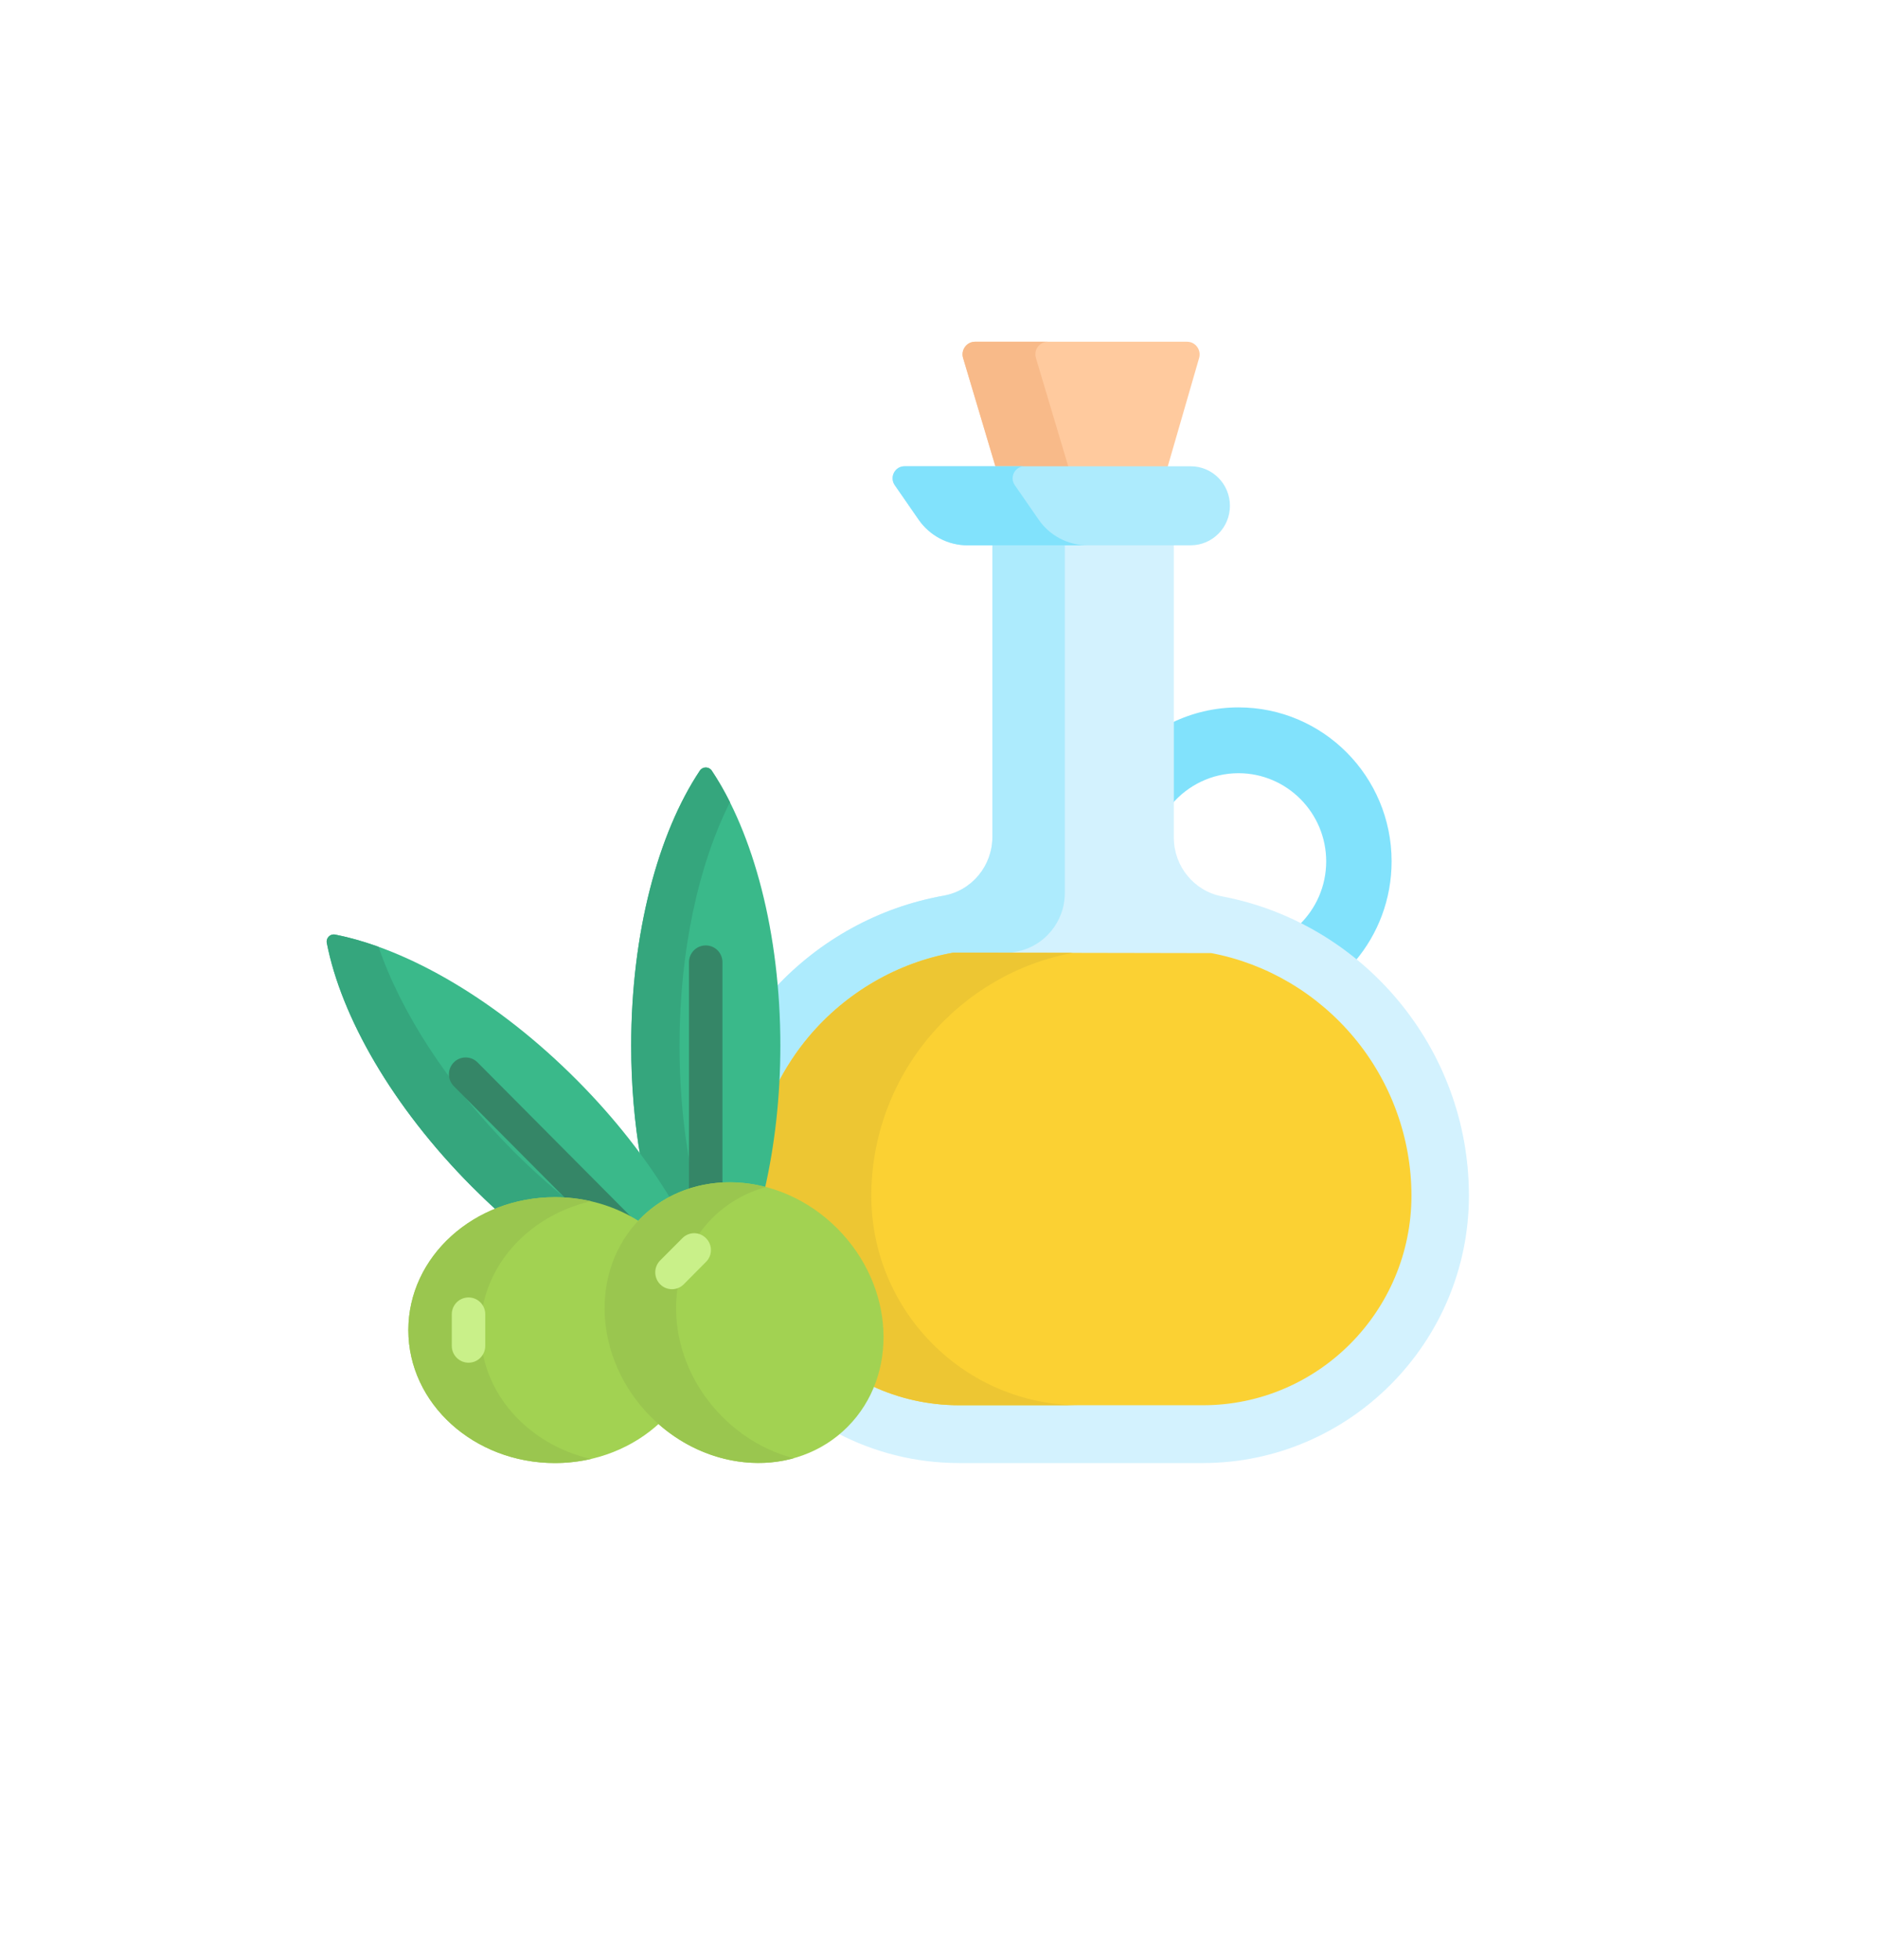 <svg width="23" height="24" viewBox="0 0 23 24" fill="none" xmlns="http://www.w3.org/2000/svg">
<g filter="url(#filter0_d_543_3063)">
<ellipse cx="11.491" cy="11.55" rx="10.491" ry="10.55" fill="white"/>
</g>
<g opacity="0.8" clip-path="url(#clip0_543_3063)">
<path d="M12.199 5.738H14.294L14.686 4.383C14.714 4.284 14.64 4.185 14.538 4.185H11.942C11.839 4.185 11.766 4.285 11.795 4.384L12.199 5.738Z" fill="#FFBD86"/>
<path d="M12.199 5.738H13.091L12.687 4.384C12.657 4.285 12.731 4.185 12.834 4.185H11.942C11.839 4.185 11.765 4.285 11.795 4.384L12.199 5.738Z" fill="#F6A96C"/>
<path d="M14.349 9.851C14.546 9.618 14.84 9.469 15.168 9.469C15.76 9.469 16.242 9.954 16.242 10.549C16.242 10.854 16.115 11.13 15.912 11.326C16.155 11.448 16.385 11.597 16.597 11.77C16.875 11.441 17.043 11.015 17.043 10.549C17.043 9.508 16.204 8.663 15.168 8.663C14.874 8.663 14.597 8.731 14.349 8.852V9.851H14.349Z" fill="#62DBFB"/>
<path d="M14.966 10.977C14.623 10.912 14.376 10.608 14.376 10.258V6.65H12.154V10.248C12.154 10.603 11.903 10.908 11.556 10.969C10.753 11.112 10.037 11.517 9.499 12.092C9.519 12.326 9.529 12.565 9.529 12.805C9.529 13.405 9.467 13.985 9.345 14.528L9.339 14.555L9.365 14.561C9.691 14.645 9.993 14.819 10.239 15.066C10.573 15.402 10.77 15.836 10.793 16.288C10.816 16.738 10.664 17.153 10.364 17.455C10.33 17.489 10.294 17.521 10.257 17.552C10.704 17.785 11.21 17.917 11.746 17.917H14.733C16.524 17.916 17.99 16.443 17.99 14.642C17.99 12.826 16.682 11.302 14.966 10.977Z" fill="#C8EFFE"/>
<path d="M9.515 13.289C9.622 13.077 9.753 12.876 9.908 12.692C10.364 12.152 10.993 11.788 11.678 11.666L12.383 11.667C12.403 11.664 12.423 11.659 12.443 11.655C12.789 11.594 13.041 11.289 13.041 10.935V6.65H12.154V10.248C12.154 10.603 11.903 10.908 11.556 10.969C10.753 11.112 10.036 11.517 9.499 12.092C9.519 12.326 9.529 12.565 9.529 12.805C9.529 12.968 9.524 13.13 9.515 13.289Z" fill="#99E6FC"/>
<path d="M16.582 12.705C16.133 12.167 15.513 11.8 14.835 11.672L11.678 11.666C10.993 11.788 10.364 12.152 9.908 12.692C9.753 12.876 9.622 13.077 9.515 13.289C9.491 13.717 9.434 14.133 9.345 14.528L9.339 14.555L9.365 14.561C9.691 14.645 9.993 14.819 10.239 15.066C10.573 15.402 10.77 15.836 10.793 16.288C10.806 16.531 10.767 16.764 10.681 16.974C11.005 17.125 11.366 17.209 11.746 17.209H14.733C16.141 17.209 17.286 16.057 17.286 14.642C17.286 13.937 17.036 13.249 16.582 12.705Z" fill="#FAC600"/>
<path d="M10.671 14.642C10.671 13.931 10.925 13.238 11.386 12.692C11.839 12.156 12.463 11.793 13.142 11.669L11.678 11.666C10.993 11.788 10.364 12.152 9.908 12.692C9.753 12.876 9.622 13.077 9.515 13.289C9.491 13.717 9.434 14.133 9.345 14.528L9.339 14.555L9.365 14.561C9.691 14.645 9.993 14.819 10.239 15.066C10.573 15.402 10.77 15.836 10.793 16.288C10.806 16.531 10.767 16.764 10.681 16.974C11.005 17.125 11.366 17.209 11.746 17.209H13.224C11.816 17.209 10.671 16.057 10.671 14.642Z" fill="#E8B800"/>
<path d="M14.582 6.678H11.848C11.61 6.678 11.386 6.56 11.25 6.363L10.958 5.941C10.891 5.843 10.96 5.71 11.078 5.71H14.582C14.848 5.71 15.063 5.927 15.063 6.194C15.063 6.461 14.848 6.678 14.582 6.678Z" fill="#99E6FC"/>
<path d="M12.72 6.363L12.428 5.941C12.361 5.843 12.431 5.71 12.548 5.71H11.078C10.96 5.71 10.891 5.843 10.958 5.941L11.25 6.363C11.386 6.56 11.61 6.678 11.848 6.678H13.318C13.08 6.678 12.856 6.56 12.72 6.363Z" fill="#62DBFB"/>
<path d="M8.189 14.695C8.412 14.572 8.667 14.506 8.937 14.506C9.081 14.506 9.225 14.525 9.366 14.562C9.488 14.027 9.557 13.432 9.557 12.805C9.557 11.425 9.226 10.201 8.716 9.437C8.681 9.386 8.605 9.386 8.571 9.437C8.061 10.201 7.73 11.425 7.73 12.805C7.73 13.286 7.77 13.748 7.844 14.178C7.969 14.35 8.085 14.523 8.189 14.695Z" fill="#09A76D"/>
<path d="M8.19 14.695C8.292 14.639 8.4 14.595 8.513 14.564C8.39 14.029 8.322 13.433 8.322 12.805C8.322 11.638 8.558 10.583 8.94 9.823C8.87 9.684 8.796 9.555 8.717 9.437C8.682 9.386 8.606 9.386 8.572 9.437C8.062 10.201 7.731 11.425 7.731 12.805C7.731 13.286 7.771 13.748 7.845 14.178C7.97 14.35 8.086 14.523 8.19 14.695Z" fill="#02905D"/>
<path d="M8.848 14.509V11.784C8.848 11.67 8.757 11.578 8.643 11.578C8.53 11.578 8.438 11.67 8.438 11.784V14.586C8.569 14.543 8.706 14.517 8.848 14.509Z" fill="#026841"/>
<path d="M6.085 14.824C6.303 14.737 6.543 14.688 6.796 14.688C7.178 14.688 7.532 14.799 7.821 14.986C7.835 14.971 7.849 14.955 7.864 14.941C7.967 14.836 8.085 14.75 8.213 14.682C7.918 14.193 7.532 13.696 7.067 13.229C6.096 12.253 5.002 11.622 4.104 11.445C4.043 11.433 3.99 11.487 4.002 11.548C4.178 12.451 4.805 13.552 5.775 14.528C5.877 14.63 5.98 14.729 6.085 14.824Z" fill="#09A76D"/>
<path d="M6.086 14.824C6.304 14.737 6.544 14.688 6.797 14.688C6.849 14.688 6.9 14.691 6.951 14.695C6.722 14.51 6.496 14.307 6.276 14.086C5.475 13.28 4.908 12.389 4.636 11.595C4.453 11.529 4.275 11.479 4.105 11.445C4.044 11.433 3.991 11.487 4.003 11.548C4.179 12.451 4.806 13.552 5.776 14.528C5.878 14.63 5.981 14.729 6.086 14.824Z" fill="#02905D"/>
<path d="M6.943 14.694C7.258 14.718 7.55 14.816 7.797 14.97L5.848 13.01C5.768 12.93 5.638 12.93 5.558 13.01C5.478 13.091 5.478 13.221 5.558 13.302L6.943 14.694Z" fill="#026841"/>
<path d="M7.988 17.329C7.654 16.993 7.457 16.559 7.434 16.108C7.412 15.669 7.556 15.265 7.841 14.965C7.546 14.774 7.186 14.661 6.796 14.661C5.805 14.661 5.001 15.39 5.001 16.289C5.001 17.188 5.805 17.917 6.796 17.917C7.302 17.917 7.76 17.726 8.086 17.42C8.053 17.391 8.02 17.361 7.988 17.329Z" fill="#8BC727"/>
<path d="M5.885 16.289C5.885 15.528 6.46 14.889 7.238 14.711C7.097 14.678 6.949 14.661 6.796 14.661C5.805 14.661 5.001 15.39 5.001 16.289C5.001 17.188 5.805 17.917 6.796 17.917C6.949 17.917 7.097 17.899 7.238 17.867C6.46 17.688 5.885 17.049 5.885 16.289Z" fill="#81B823"/>
<path d="M5.738 16.688C5.625 16.688 5.533 16.596 5.533 16.482V16.095C5.533 15.981 5.625 15.889 5.738 15.889C5.852 15.889 5.943 15.981 5.943 16.095V16.482C5.943 16.596 5.852 16.688 5.738 16.688Z" fill="#BBEC6C"/>
<path d="M10.381 17.473C11.013 16.837 10.957 15.751 10.256 15.046C9.555 14.341 8.475 14.285 7.843 14.921C7.211 15.556 7.266 16.643 7.967 17.348C8.668 18.053 9.749 18.109 10.381 17.473Z" fill="#8BC727"/>
<path d="M8.845 17.349C8.144 16.644 8.088 15.557 8.72 14.921C8.908 14.732 9.136 14.605 9.381 14.537C8.83 14.393 8.246 14.517 7.844 14.921C7.212 15.557 7.268 16.644 7.969 17.349C8.462 17.844 9.142 18.019 9.722 17.858C9.406 17.776 9.1 17.605 8.845 17.349Z" fill="#81B823"/>
<path d="M8.23 15.788C8.177 15.788 8.125 15.768 8.085 15.728C8.005 15.647 8.005 15.517 8.085 15.436L8.357 15.163C8.437 15.082 8.566 15.082 8.646 15.163C8.727 15.243 8.727 15.374 8.646 15.454L8.374 15.728C8.334 15.768 8.282 15.788 8.23 15.788Z" fill="#BBEC6C"/>
</g>
<defs>
<filter id="filter0_d_543_3063" x="0" y="-0" width="22.982" height="23.1" filterUnits="userSpaceOnUse" color-interpolation-filters="sRGB">
<feFlood flood-opacity="0" result="BackgroundImageFix"/>
<feColorMatrix in="SourceAlpha" type="matrix" values="0 0 0 0 0 0 0 0 0 0 0 0 0 0 0 0 0 0 127 0" result="hardAlpha"/>
<feOffset/>
<feGaussianBlur stdDeviation="0.5"/>
<feColorMatrix type="matrix" values="0 0 0 0 0 0 0 0 0 0 0 0 0 0 0 0 0 0 0.25 0"/>
<feBlend mode="normal" in2="BackgroundImageFix" result="effect1_dropShadow_543_3063"/>
<feBlend mode="normal" in="SourceGraphic" in2="effect1_dropShadow_543_3063" result="shape"/>
</filter>
<clipPath id="clip0_543_3063">
<rect width="13.99" height="14.069" fill="white" transform="translate(4 4.016)"/>
</clipPath>
</defs>
</svg>
